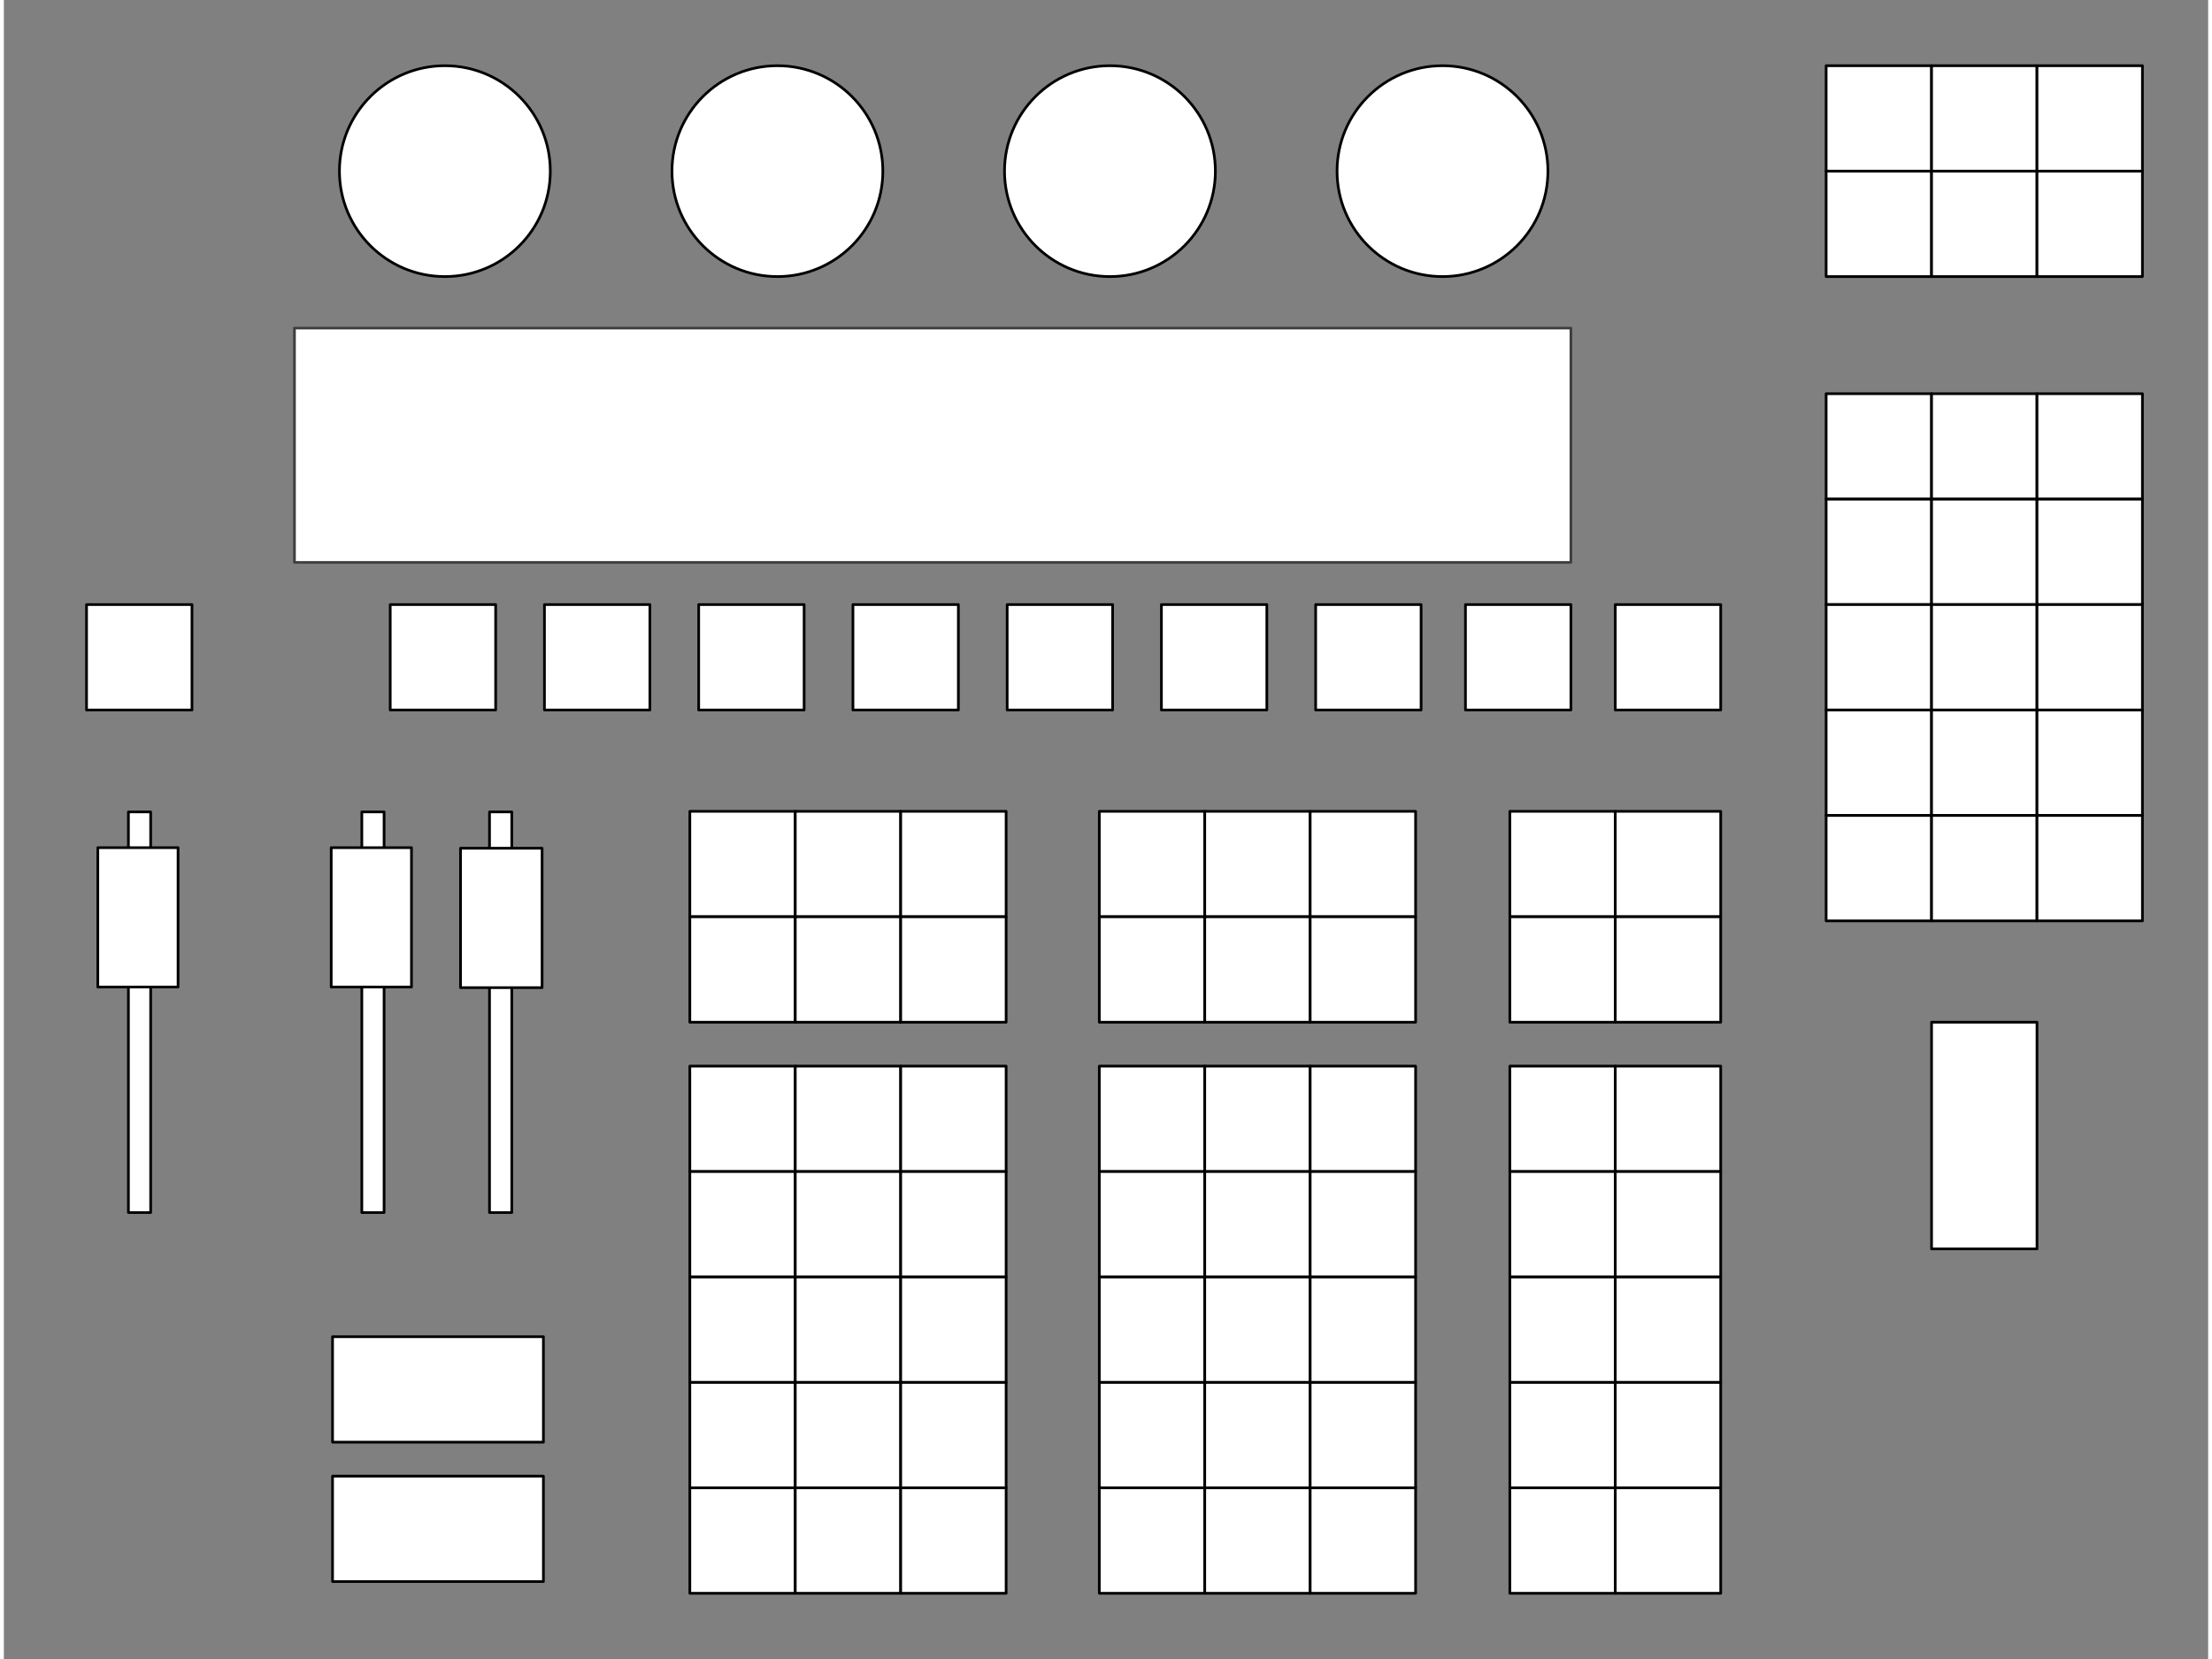 <?xml version="1.0" encoding="UTF-8" standalone="no"?>
<!DOCTYPE svg PUBLIC "-//W3C//DTD SVG 1.1//EN" "http://www.w3.org/Graphics/SVG/1.1/DTD/svg11.dtd">
<!-- Generated by Microsoft Visio, SVG Export Keyboard Overlay Source.svg Page-1 -->
<svg xmlns="http://www.w3.org/2000/svg" xmlns:xlink="http://www.w3.org/1999/xlink" xmlns:ev="http://www.w3.org/2001/xml-events"
		xmlns:v="http://schemas.microsoft.com/visio/2003/SVGExtensions/" width="400px" height="300px"
		viewBox="0 0 616.354 463.884" xml:space="preserve" color-interpolation-filters="sRGB" class="st3">
	<rect x="0" y="0" width="616.354" height="463.884" fill="#808080" stroke="none"/>
	<v:documentProperties v:langID="1033" v:metric="true" v:viewMarkup="false">
		<v:userDefs>
			<v:ud v:nameU="msvNoAutoConnect" v:val="VT0(1):26"/>
		</v:userDefs>
	</v:documentProperties>

	<style type="text/css">
	<![CDATA[
		.st1 {fill:#ffffff;stroke:#000000;stroke-linecap:round;stroke-linejoin:round;stroke-width:0.75}
		.st2 {fill:#ffffff;stroke:#3f3f3f;stroke-linecap:round;stroke-linejoin:round;stroke-width:0.75}
		.st3 {fill:none;fill-rule:evenodd;font-size:12px;overflow:visible;stroke-linecap:square;stroke-miterlimit:3}
	]]>
	</style>

	<g v:mID="0" v:index="1" v:groupContext="foregroundPage">
		<title>Page-1</title>
		<v:pageProperties v:drawingScale="0.0393701" v:pageScale="0.0393701" v:drawingUnits="24" v:shadowOffsetX="8.50394"
				v:shadowOffsetY="-8.50394"/>
		<g id="shape92-1" v:mID="92" v:groupContext="shape" transform="translate(100.094,-124.831)">
			<title>Sheet.92</title>
			<rect x="0" y="351.859" width="6.224" height="112.024" class="st1"/>
		</g>
		<g id="shape94-3" v:mID="94" v:groupContext="shape" transform="translate(91.536,-187.885)">
			<title>Playback 1</title>
			<rect x="0" y="424.904" width="22.438" height="38.979" class="st1"/>
		</g>
		<g id="shape93-5" v:mID="93" v:groupContext="shape" transform="translate(135.797,-124.831)">
			<title>Sheet.93</title>
			<rect x="0" y="351.859" width="6.224" height="112.024" class="st1"/>
		</g>
		<g id="shape95-7" v:mID="95" v:groupContext="shape" transform="translate(127.69,-187.722)">
			<title>Playback 2</title>
			<rect x="0" y="424.904" width="22.806" height="38.979" class="st1"/>
		</g>
		<g id="shape98-9" v:mID="98" v:groupContext="shape" transform="translate(91.905,-60.63)">
			<title>Stop Back</title>
			<rect x="0" y="434.403" width="58.96" height="29.48" class="st1"/>
		</g>
		<g id="shape99-11" v:mID="99" v:groupContext="shape" transform="translate(91.905,-21.651)">
			<title>Go</title>
			<rect x="0" y="434.403" width="58.96" height="29.48" class="st1"/>
		</g>
		<g id="shape101-13" v:mID="101" v:groupContext="shape" transform="translate(34.828,-124.831)">
			<title>Sheet.101</title>
			<rect x="0" y="351.859" width="6.224" height="112.024" class="st1"/>
		</g>
		<g id="shape102-15" v:mID="102" v:groupContext="shape" transform="translate(26.271,-187.885)">
			<title>Grandmaster</title>
			<rect x="0" y="424.904" width="22.438" height="38.979" class="st1"/>
		</g>
		<g id="shape103-17" v:mID="103" v:groupContext="shape" transform="translate(23.118,-265.353)">
			<title>Black Out</title>
			<rect x="0" y="434.403" width="29.48" height="29.48" class="st1"/>
		</g>
		<g id="shape104-19" v:mID="104" v:groupContext="shape" transform="translate(539.019,-114.677)">
			<title>Manual Wheel</title>
			<rect x="0" y="400.501" width="29.48" height="63.382" class="st1"/>
		</g>
		<g id="shape137-21" v:mID="137" v:groupContext="shape" transform="translate(306.307,-136.295)">
			<title>+</title>
			<rect x="0" y="434.403" width="29.48" height="29.48" class="st1"/>
		</g>
		<g id="shape138-23" v:mID="138" v:groupContext="shape" transform="translate(335.787,-136.295)">
			<title>Thru</title>
			<rect x="0" y="434.403" width="29.48" height="29.48" class="st1"/>
		</g>
		<g id="shape139-25" v:mID="139" v:groupContext="shape" transform="translate(306.307,-106.815)">
			<title>7</title>
			<rect x="0" y="434.403" width="29.48" height="29.48" class="st1"/>
		</g>
		<g id="shape140-27" v:mID="140" v:groupContext="shape" transform="translate(335.787,-106.815)">
			<title>8</title>
			<rect x="0" y="434.403" width="29.48" height="29.48" class="st1"/>
		</g>
		<g id="shape141-29" v:mID="141" v:groupContext="shape" transform="translate(306.307,-77.335)">
			<title>4</title>
			<rect x="0" y="434.403" width="29.48" height="29.48" class="st1"/>
		</g>
		<g id="shape142-31" v:mID="142" v:groupContext="shape" transform="translate(335.787,-77.335)">
			<title>5</title>
			<rect x="0" y="434.403" width="29.48" height="29.48" class="st1"/>
		</g>
		<g id="shape143-33" v:mID="143" v:groupContext="shape" transform="translate(306.307,-47.855)">
			<title>1</title>
			<rect x="0" y="434.403" width="29.48" height="29.48" class="st1"/>
		</g>
		<g id="shape144-35" v:mID="144" v:groupContext="shape" transform="translate(335.787,-47.855)">
			<title>2</title>
			<rect x="0" y="434.403" width="29.48" height="29.48" class="st1"/>
		</g>
		<g id="shape145-37" v:mID="145" v:groupContext="shape" transform="translate(306.307,-18.375)">
			<title>Clear</title>
			<rect x="0" y="434.403" width="29.48" height="29.48" class="st1"/>
		</g>
		<g id="shape146-39" v:mID="146" v:groupContext="shape" transform="translate(335.787,-18.375)">
			<title>0</title>
			<rect x="0" y="434.403" width="29.48" height="29.48" class="st1"/>
		</g>
		<g id="shape147-41" v:mID="147" v:groupContext="shape" transform="translate(365.267,-136.295)">
			<title>-</title>
			<rect x="0" y="434.403" width="29.48" height="29.48" class="st1"/>
		</g>
		<g id="shape148-43" v:mID="148" v:groupContext="shape" transform="translate(365.267,-106.815)">
			<title>9</title>
			<rect x="0" y="434.403" width="29.48" height="29.48" class="st1"/>
		</g>
		<g id="shape149-45" v:mID="149" v:groupContext="shape" transform="translate(365.267,-77.335)">
			<title>6</title>
			<rect x="0" y="434.403" width="29.48" height="29.48" class="st1"/>
		</g>
		<g id="shape150-47" v:mID="150" v:groupContext="shape" transform="translate(365.267,-47.855)">
			<title>3</title>
			<rect x="0" y="434.403" width="29.48" height="29.48" class="st1"/>
		</g>
		<g id="shape151-49" v:mID="151" v:groupContext="shape" transform="translate(365.267,-18.375)">
			<title>.</title>
			<rect x="0" y="434.403" width="29.48" height="29.48" class="st1"/>
		</g>
		<g id="shape153-51" v:mID="153" v:groupContext="shape" transform="translate(191.81,-136.295)">
			<title>Part</title>
			<rect x="0" y="434.403" width="29.48" height="29.48" class="st1"/>
		</g>
		<g id="shape154-53" v:mID="154" v:groupContext="shape" transform="translate(221.29,-136.295)">
			<title>Cue</title>
			<rect x="0" y="434.403" width="29.48" height="29.48" class="st1"/>
		</g>
		<g id="shape155-55" v:mID="155" v:groupContext="shape" transform="translate(191.81,-106.815)">
			<title>Int Palette</title>
			<rect x="0" y="434.403" width="29.48" height="29.48" class="st1"/>
		</g>
		<g id="shape156-57" v:mID="156" v:groupContext="shape" transform="translate(221.29,-106.815)">
			<title>Focus Palette</title>
			<rect x="0" y="434.403" width="29.48" height="29.48" class="st1"/>
		</g>
		<g id="shape157-59" v:mID="157" v:groupContext="shape" transform="translate(191.81,-77.335)">
			<title>Color Palette</title>
			<rect x="0" y="434.403" width="29.48" height="29.48" class="st1"/>
		</g>
		<g id="shape158-61" v:mID="158" v:groupContext="shape" transform="translate(221.29,-77.335)">
			<title>Beam Palette</title>
			<rect x="0" y="434.403" width="29.48" height="29.48" class="st1"/>
		</g>
		<g id="shape159-63" v:mID="159" v:groupContext="shape" transform="translate(191.81,-47.855)">
			<title>Preset</title>
			<rect x="0" y="434.403" width="29.48" height="29.48" class="st1"/>
		</g>
		<g id="shape160-65" v:mID="160" v:groupContext="shape" transform="translate(221.29,-47.855)">
			<title>Sub</title>
			<rect x="0" y="434.403" width="29.48" height="29.48" class="st1"/>
		</g>
		<g id="shape161-67" v:mID="161" v:groupContext="shape" transform="translate(191.81,-18.375)">
			<title>Sneak.161</title>
			<rect x="0" y="434.403" width="29.48" height="29.48" class="st1"/>
		</g>
		<g id="shape162-69" v:mID="162" v:groupContext="shape" transform="translate(221.29,-18.375)">
			<title>Delay</title>
			<rect x="0" y="434.403" width="29.48" height="29.48" class="st1"/>
		</g>
		<g id="shape163-71" v:mID="163" v:groupContext="shape" transform="translate(250.77,-136.295)">
			<title>Record</title>
			<rect x="0" y="434.403" width="29.48" height="29.48" class="st1"/>
		</g>
		<g id="shape164-73" v:mID="164" v:groupContext="shape" transform="translate(250.77,-106.815)">
			<title>Record Only</title>
			<rect x="0" y="434.403" width="29.48" height="29.48" class="st1"/>
		</g>
		<g id="shape165-75" v:mID="165" v:groupContext="shape" transform="translate(250.77,-77.335)">
			<title>Update</title>
			<rect x="0" y="434.403" width="29.48" height="29.48" class="st1"/>
		</g>
		<g id="shape166-77" v:mID="166" v:groupContext="shape" transform="translate(250.77,-47.855)">
			<title>Group</title>
			<rect x="0" y="434.403" width="29.48" height="29.48" class="st1"/>
		</g>
		<g id="shape167-79" v:mID="167" v:groupContext="shape" transform="translate(250.77,-18.375)">
			<title>Time</title>
			<rect x="0" y="434.403" width="29.48" height="29.48" class="st1"/>
		</g>
		<g id="shape169-81" v:mID="169" v:groupContext="shape" transform="translate(191.81,-207.539)">
			<title>Macro</title>
			<rect x="0" y="434.403" width="29.48" height="29.48" class="st1"/>
		</g>
		<g id="shape170-83" v:mID="170" v:groupContext="shape" transform="translate(221.29,-207.539)">
			<title>Learn</title>
			<rect x="0" y="434.403" width="29.48" height="29.48" class="st1"/>
		</g>
		<g id="shape171-85" v:mID="171" v:groupContext="shape" transform="translate(191.81,-178.059)">
			<title>Delete</title>
			<rect x="0" y="434.403" width="29.48" height="29.48" class="st1"/>
		</g>
		<g id="shape172-87" v:mID="172" v:groupContext="shape" transform="translate(221.29,-178.059)">
			<title>Help</title>
			<rect x="0" y="434.403" width="29.48" height="29.48" class="st1"/>
		</g>
		<g id="shape179-89" v:mID="179" v:groupContext="shape" transform="translate(250.77,-207.539)">
			<title>Label/Note</title>
			<rect x="0" y="434.403" width="29.48" height="29.48" class="st1"/>
		</g>
		<g id="shape180-91" v:mID="180" v:groupContext="shape" transform="translate(250.77,-178.059)">
			<title>Effect</title>
			<rect x="0" y="434.403" width="29.48" height="29.48" class="st1"/>
		</g>
		<g id="shape186-93" v:mID="186" v:groupContext="shape" transform="translate(306.307,-207.539)">
			<title>About</title>
			<rect x="0" y="434.403" width="29.48" height="29.48" class="st1"/>
		</g>
		<g id="shape187-95" v:mID="187" v:groupContext="shape" transform="translate(335.787,-207.539)">
			<title>Copy To</title>
			<rect x="0" y="434.403" width="29.48" height="29.48" class="st1"/>
		</g>
		<g id="shape188-97" v:mID="188" v:groupContext="shape" transform="translate(306.307,-178.059)">
			<title>Go To Cue</title>
			<rect x="0" y="434.403" width="29.48" height="29.48" class="st1"/>
		</g>
		<g id="shape189-99" v:mID="189" v:groupContext="shape" transform="translate(335.787,-178.059)">
			<title>Block</title>
			<rect x="0" y="434.403" width="29.48" height="29.48" class="st1"/>
		</g>
		<g id="shape190-101" v:mID="190" v:groupContext="shape" transform="translate(365.267,-207.539)">
			<title>Recall From</title>
			<rect x="0" y="434.403" width="29.48" height="29.48" class="st1"/>
		</g>
		<g id="shape191-103" v:mID="191" v:groupContext="shape" transform="translate(365.267,-178.059)">
			<title>Undo</title>
			<rect x="0" y="434.403" width="29.48" height="29.48" class="st1"/>
		</g>
		<g id="shape193-105" v:mID="193" v:groupContext="shape" transform="translate(421.099,-207.539)">
			<title>Park</title>
			<rect x="0" y="434.403" width="29.48" height="29.48" class="st1"/>
		</g>
		<g id="shape194-107" v:mID="194" v:groupContext="shape" transform="translate(450.579,-207.539)">
			<title>Last</title>
			<rect x="0" y="434.403" width="29.48" height="29.48" class="st1"/>
		</g>
		<g id="shape195-109" v:mID="195" v:groupContext="shape" transform="translate(421.099,-178.059)">
			<title>Capture</title>
			<rect x="0" y="434.403" width="29.48" height="29.48" class="st1"/>
		</g>
		<g id="shape196-111" v:mID="196" v:groupContext="shape" transform="translate(450.579,-178.059)">
			<title>Next</title>
			<rect x="0" y="434.403" width="29.48" height="29.48" class="st1"/>
		</g>
		<g id="shape105-113" v:mID="105" v:groupContext="shape" transform="translate(421.099,-136.295)">
			<title>/</title>
			<rect x="0" y="434.403" width="29.48" height="29.48" class="st1"/>
		</g>
		<g id="shape106-115" v:mID="106" v:groupContext="shape" transform="translate(450.579,-136.295)">
			<title>Sneak</title>
			<rect x="0" y="434.403" width="29.48" height="29.48" class="st1"/>
		</g>
		<g id="shape107-117" v:mID="107" v:groupContext="shape" transform="translate(421.099,-106.815)">
			<title>Rem Dim</title>
			<rect x="0" y="434.403" width="29.48" height="29.48" class="st1"/>
		</g>
		<g id="shape108-119" v:mID="108" v:groupContext="shape" transform="translate(450.579,-106.815)">
			<title>Home</title>
			<rect x="0" y="434.403" width="29.48" height="29.48" class="st1"/>
		</g>
		<g id="shape109-121" v:mID="109" v:groupContext="shape" transform="translate(421.099,-77.335)">
			<title>Out</title>
			<rect x="0" y="434.403" width="29.48" height="29.48" class="st1"/>
		</g>
		<g id="shape110-123" v:mID="110" v:groupContext="shape" transform="translate(450.579,-77.335)">
			<title>Select Last</title>
			<rect x="0" y="434.403" width="29.48" height="29.48" class="st1"/>
		</g>
		<g id="shape111-125" v:mID="111" v:groupContext="shape" transform="translate(421.099,-47.855)">
			<title>Full</title>
			<rect x="0" y="434.403" width="29.48" height="29.48" class="st1"/>
		</g>
		<g id="shape112-127" v:mID="112" v:groupContext="shape" transform="translate(450.579,-47.855)">
			<title>Q Only/Track</title>
			<rect x="0" y="434.403" width="29.48" height="29.48" class="st1"/>
		</g>
		<g id="shape113-129" v:mID="113" v:groupContext="shape" transform="translate(421.099,-18.375)">
			<title>At</title>
			<rect x="0" y="434.403" width="29.48" height="29.48" class="st1"/>
		</g>
		<g id="shape114-131" v:mID="114" v:groupContext="shape" transform="translate(450.579,-18.375)">
			<title>enter</title>
			<rect x="0" y="434.403" width="29.48" height="29.48" class="st1"/>
		</g>
		<g id="shape202-133" v:mID="202" v:groupContext="shape" transform="translate(509.539,-324.313)">
			<title>Live</title>
			<rect x="0" y="434.403" width="29.48" height="29.48" class="st1"/>
		</g>
		<g id="shape203-135" v:mID="203" v:groupContext="shape" transform="translate(539.019,-324.313)">
			<title>Blind</title>
			<rect x="0" y="434.403" width="29.48" height="29.48" class="st1"/>
		</g>
		<g id="shape204-137" v:mID="204" v:groupContext="shape" transform="translate(509.539,-294.833)">
			<title>Format</title>
			<rect x="0" y="434.403" width="29.48" height="29.48" class="st1"/>
		</g>
		<g id="shape205-139" v:mID="205" v:groupContext="shape" transform="translate(539.019,-294.833)">
			<title>Expand</title>
			<rect x="0" y="434.403" width="29.48" height="29.48" class="st1"/>
		</g>
		<g id="shape206-141" v:mID="206" v:groupContext="shape" transform="translate(509.539,-265.353)">
			<title>Tab</title>
			<rect x="0" y="434.403" width="29.48" height="29.48" class="st1"/>
		</g>
		<g id="shape207-143" v:mID="207" v:groupContext="shape" transform="translate(539.019,-265.353)">
			<title>Flexi</title>
			<rect x="0" y="434.403" width="29.48" height="29.48" class="st1"/>
		</g>
		<g id="shape208-145" v:mID="208" v:groupContext="shape" transform="translate(509.539,-235.872)">
			<title>Escape</title>
			<rect x="0" y="434.403" width="29.48" height="29.48" class="st1"/>
		</g>
		<g id="shape209-147" v:mID="209" v:groupContext="shape" transform="translate(539.019,-235.872)">
			<title>Page Up</title>
			<rect x="0" y="434.403" width="29.48" height="29.48" class="st1"/>
		</g>
		<g id="shape210-149" v:mID="210" v:groupContext="shape" transform="translate(509.539,-206.392)">
			<title>Page Left</title>
			<rect x="0" y="434.403" width="29.48" height="29.48" class="st1"/>
		</g>
		<g id="shape211-151" v:mID="211" v:groupContext="shape" transform="translate(539.019,-206.392)">
			<title>Page Down</title>
			<rect x="0" y="434.403" width="29.48" height="29.48" class="st1"/>
		</g>
		<g id="shape212-153" v:mID="212" v:groupContext="shape" transform="translate(568.499,-324.313)">
			<title>Displays</title>
			<rect x="0" y="434.403" width="29.48" height="29.48" class="st1"/>
		</g>
		<g id="shape213-155" v:mID="213" v:groupContext="shape" transform="translate(568.499,-294.833)">
			<title>Data</title>
			<rect x="0" y="434.403" width="29.48" height="29.48" class="st1"/>
		</g>
		<g id="shape214-157" v:mID="214" v:groupContext="shape" transform="translate(568.499,-265.353)">
			<title>Scroll Lock</title>
			<rect x="0" y="434.403" width="29.48" height="29.48" class="st1"/>
		</g>
		<g id="shape215-159" v:mID="215" v:groupContext="shape" transform="translate(568.499,-235.872)">
			<title>Select</title>
			<rect x="0" y="434.403" width="29.48" height="29.48" class="st1"/>
		</g>
		<g id="shape216-161" v:mID="216" v:groupContext="shape" transform="translate(568.499,-206.392)">
			<title>Page Right</title>
			<rect x="0" y="434.403" width="29.48" height="29.48" class="st1"/>
		</g>
		<g id="shape82-163" v:mID="82" v:groupContext="shape" transform="translate(450.579,-265.353)">
			<title>More SK</title>
			<rect x="0" y="434.403" width="29.48" height="29.48" class="st1"/>
		</g>
		<g id="shape83-165" v:mID="83" v:groupContext="shape" transform="translate(237.416,-265.353)">
			<title>S2</title>
			<rect x="0" y="434.403" width="29.48" height="29.48" class="st1"/>
		</g>
		<g id="shape84-167" v:mID="84" v:groupContext="shape" transform="translate(280.545,-265.353)">
			<title>S3</title>
			<rect x="0" y="434.403" width="29.48" height="29.48" class="st1"/>
		</g>
		<g id="shape85-169" v:mID="85" v:groupContext="shape" transform="translate(323.673,-265.353)">
			<title>S4</title>
			<rect x="0" y="434.403" width="29.48" height="29.48" class="st1"/>
		</g>
		<g id="shape86-171" v:mID="86" v:groupContext="shape" transform="translate(366.801,-265.353)">
			<title>S5</title>
			<rect x="0" y="434.403" width="29.48" height="29.48" class="st1"/>
		</g>
		<g id="shape87-173" v:mID="87" v:groupContext="shape" transform="translate(408.69,-265.353)">
			<title>S6</title>
			<rect x="0" y="434.403" width="29.48" height="29.48" class="st1"/>
		</g>
		<g id="shape88-175" v:mID="88" v:groupContext="shape" transform="translate(194.288,-265.353)">
			<title>S1</title>
			<rect x="0" y="434.403" width="29.48" height="29.48" class="st1"/>
		</g>
		<g id="shape89-177" v:mID="89" v:groupContext="shape" transform="translate(151.16,-265.353)">
			<title>Fader Control</title>
			<rect x="0" y="434.403" width="29.48" height="29.48" class="st1"/>
		</g>
		<g id="shape91-179" v:mID="91" v:groupContext="shape" transform="translate(108.032,-265.353)">
			<title>Load</title>
			<rect x="0" y="434.403" width="29.48" height="29.48" class="st1"/>
		</g>
		<g id="shape220-181" v:mID="220" v:groupContext="shape" transform="translate(509.539,-416.028)">
			<title>Focus</title>
			<rect x="0" y="434.403" width="29.48" height="29.48" class="st1"/>
		</g>
		<g id="shape221-183" v:mID="221" v:groupContext="shape" transform="translate(539.019,-416.028)">
			<title>Color</title>
			<rect x="0" y="434.403" width="29.48" height="29.48" class="st1"/>
		</g>
		<g id="shape222-185" v:mID="222" v:groupContext="shape" transform="translate(509.539,-386.548)">
			<title>Form</title>
			<rect x="0" y="434.403" width="29.48" height="29.48" class="st1"/>
		</g>
		<g id="shape223-187" v:mID="223" v:groupContext="shape" transform="translate(539.019,-386.548)">
			<title>Image</title>
			<rect x="0" y="434.403" width="29.48" height="29.48" class="st1"/>
		</g>
		<g id="shape224-189" v:mID="224" v:groupContext="shape" transform="translate(568.499,-416.028)">
			<title>Custom</title>
			<rect x="0" y="434.403" width="29.48" height="29.48" class="st1"/>
		</g>
		<g id="shape225-191" v:mID="225" v:groupContext="shape" transform="translate(568.499,-386.548)">
			<title>Shutter</title>
			<rect x="0" y="434.403" width="29.48" height="29.48" class="st1"/>
		</g>
		<g id="shape226-193" v:mID="226" v:groupContext="shape" transform="translate(372.784,-386.548)">
			<title>Encoder 4</title>
			<ellipse cx="29.48" cy="434.403" rx="29.48" ry="29.48" class="st1"/>
		</g>
		<g id="shape241-195" v:mID="241" v:groupContext="shape" transform="translate(279.801,-386.548)">
			<title>Encoder 3</title>
			<ellipse cx="29.48" cy="434.403" rx="29.48" ry="29.48" class="st1"/>
		</g>
		<g id="shape242-197" v:mID="242" v:groupContext="shape" transform="translate(186.817,-386.548)">
			<title>Encoder 2</title>
			<ellipse cx="29.48" cy="434.403" rx="29.48" ry="29.48" class="st1"/>
		</g>
		<g id="shape243-199" v:mID="243" v:groupContext="shape" transform="translate(93.833,-386.548)">
			<title>Encoder 1</title>
			<ellipse cx="29.48" cy="434.403" rx="29.48" ry="29.48" class="st1"/>
		</g>
		<g id="shape246-201" v:mID="246" v:groupContext="shape" transform="translate(81.259,-306.625)">
			<title>Sheet.246</title>
			<rect x="0" y="398.372" width="356.911" height="65.511" class="st2"/>
		</g>
	</g>
</svg>
